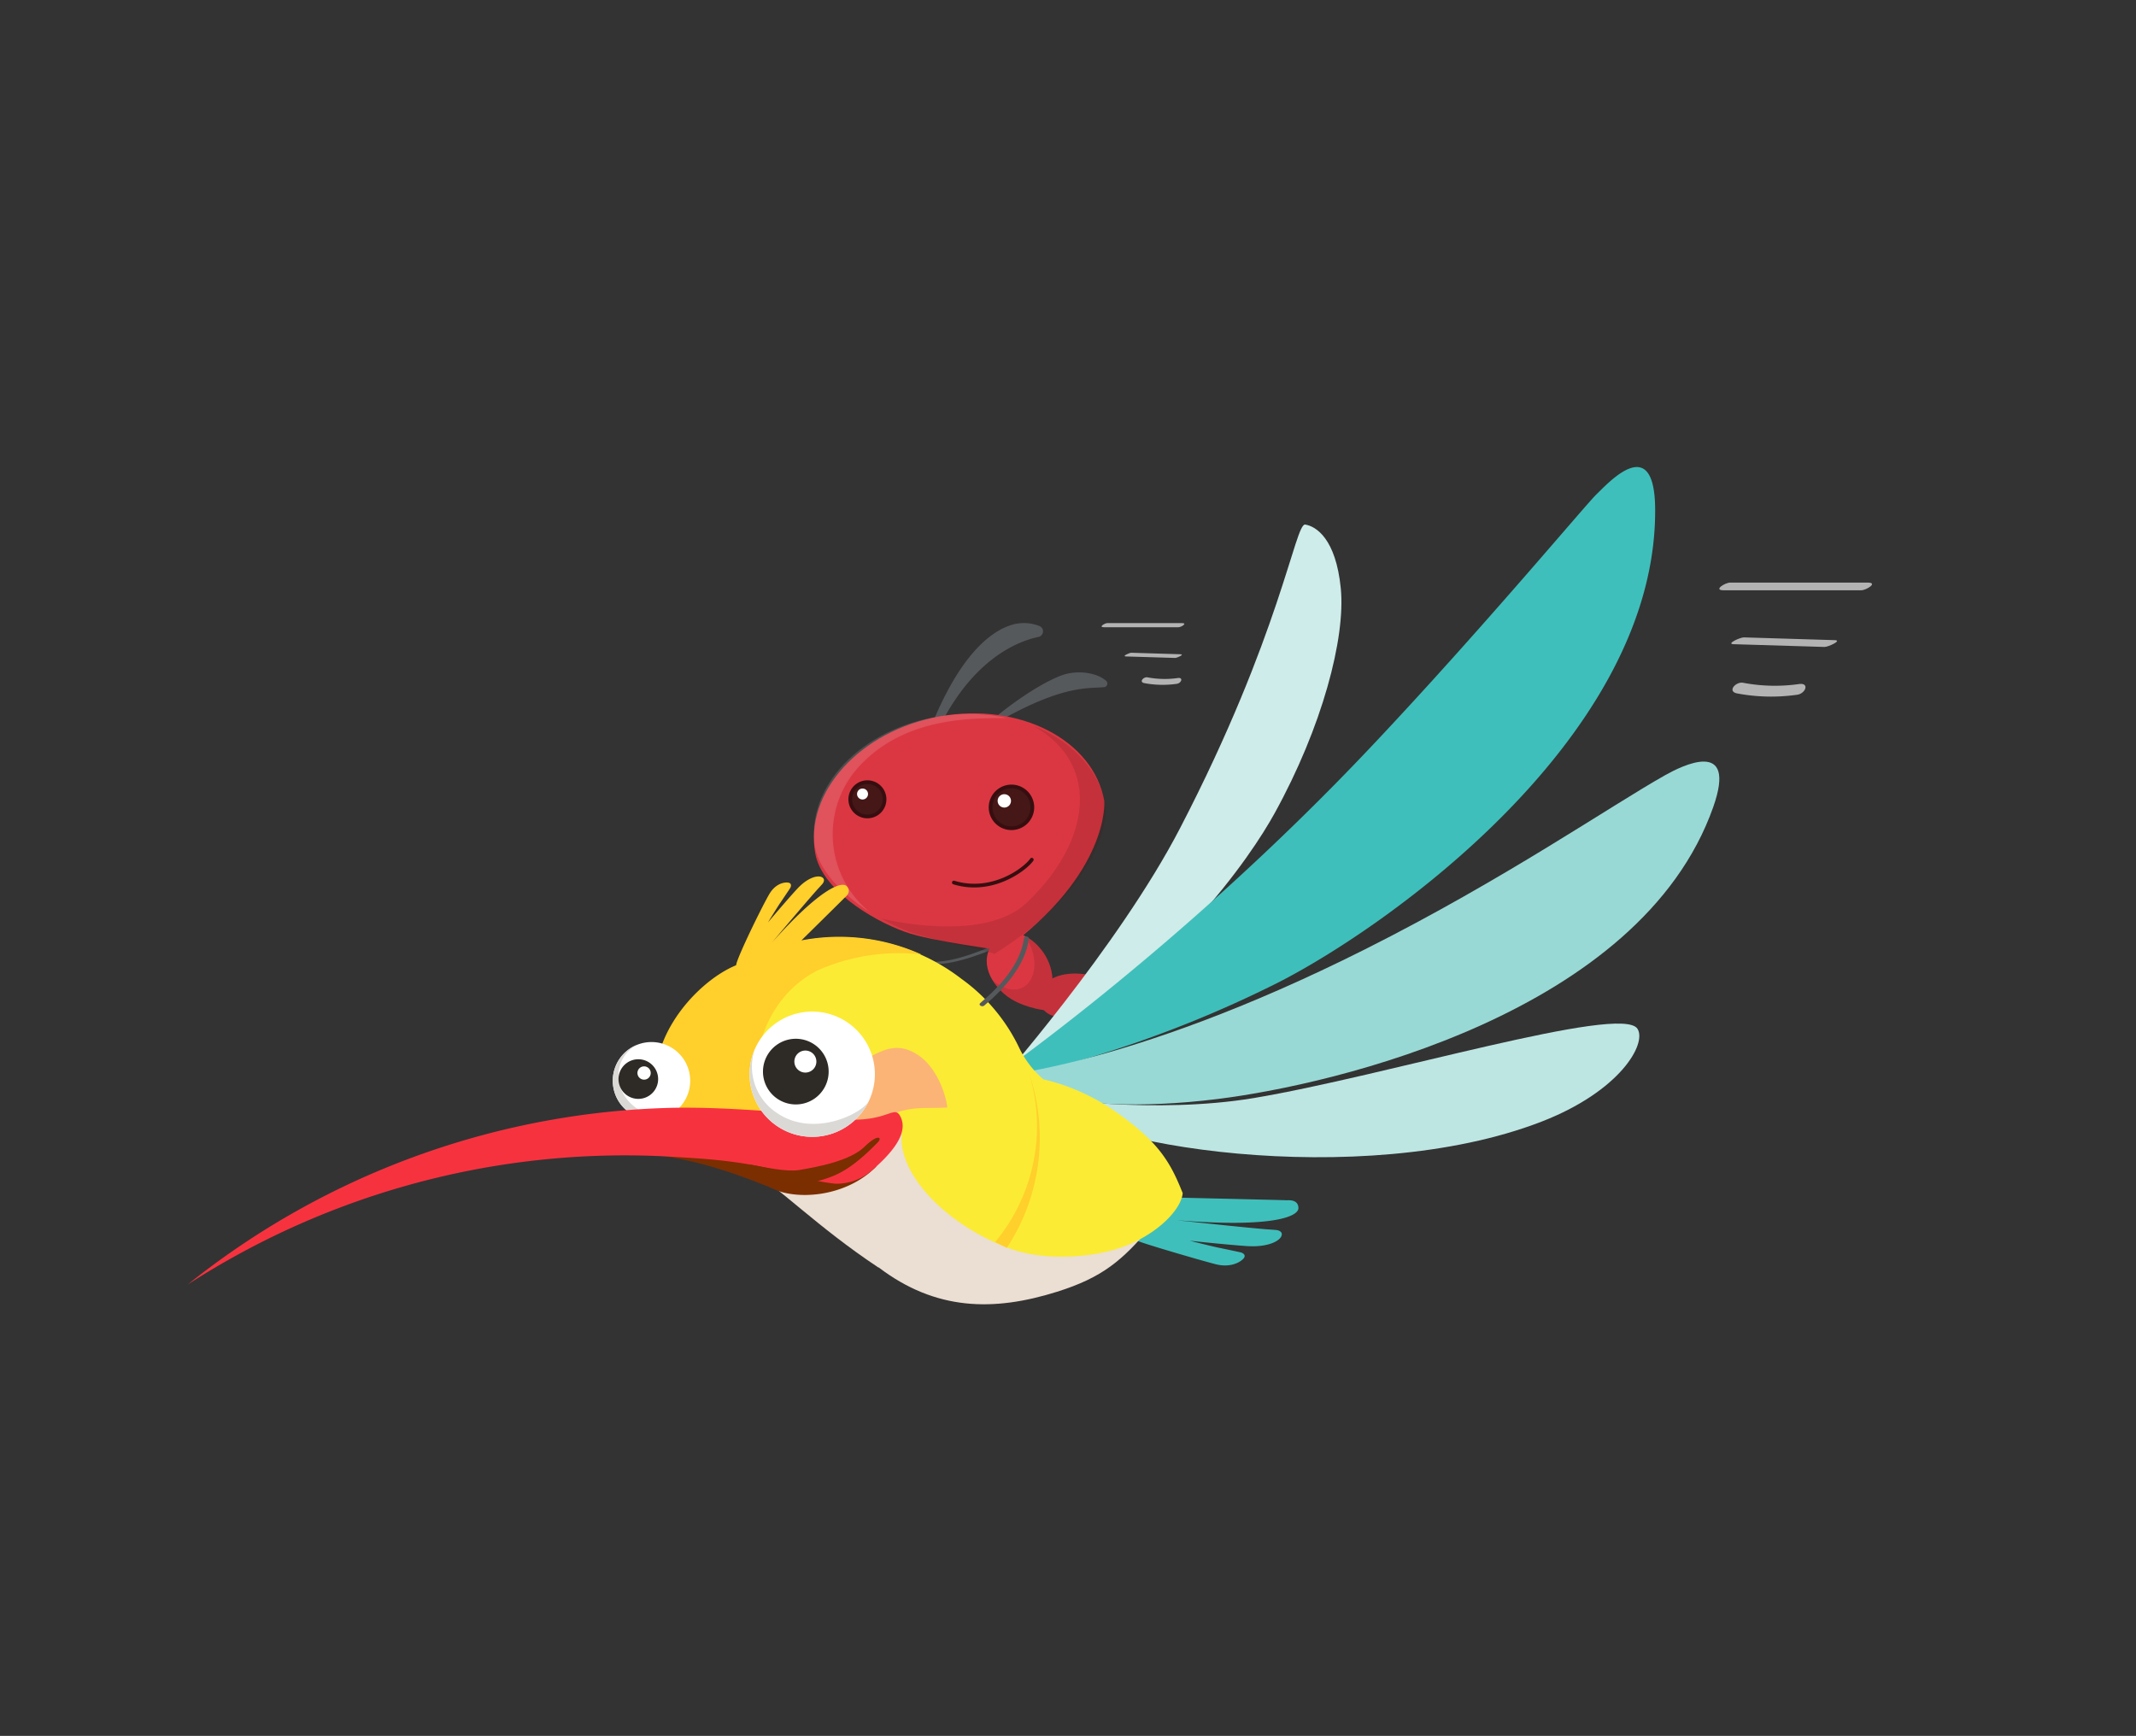 <svg xmlns="http://www.w3.org/2000/svg" xmlns:xlink="http://www.w3.org/1999/xlink" viewBox="0 0 532.784 433.02"><rect x="0" y="0" width="532.784" height="433.02" fill="#333333" stroke="none"/><defs><style>.cls-1{fill:none;}.cls-2{fill:#56595c;}.cls-3{fill:#db3742;}.cls-4,.cls-7{fill:#451717;}.cls-4{opacity:0.16;}.cls-5{clip-path:url(#clip-path);}.cls-6,.cls-9{fill:#fff;}.cls-6{opacity:0.14;}.cls-8{fill:#370e10;}.cls-10{fill:#3fbfbb;}.cls-11{fill:#ceece9;}.cls-12{fill:#99d9d5;}.cls-13{fill:#bde6e3;}.cls-14{fill:#ebded2;}.cls-15{fill:#fbeb34;}.cls-16{fill:#ffcf2b;}.cls-17{fill:#fbb475;}.cls-18{fill:#dbd9d6;}.cls-19{fill:#2e2a25;}.cls-20{fill:#7b2e00;}.cls-21{fill:#f7323f;}.cls-22{fill:#b3b3b3;}</style><clipPath id="clip-path"><path class="cls-1" d="M275.948,202.227c-1.699-15.378-19.381-26.042-39.493-23.819s-35.024,16.616-33.325,31.994c.986,8.927,12.517,17.294,20.943,21.016,6.842,3.022,22.977,5.831,23.974,6.538C276.243,220.31,275.948,202.227,275.948,202.227Z"/></clipPath></defs><title>Mashlings</title><g id="Layer_1" data-name="Layer 1"><path class="cls-2" d="M227.953,239.644c5.796,2.358,13.754-.533,19.105-2.607.638-.247-.494-.628-.849-.49-4.787,1.855-12.339,4.763-17.588,2.627-.415-.169-1.421.163-.668.469Z"/><path class="cls-2" d="M248.098,179.095c-.64.47,8.821-7.608,16.627-10.596,3.378-1.293,8.483-1.006,11.169,1.326a.909.909,0,0,1-.523,1.589c-4.25.365-10.601-.561-27.324,9.136C247.175,181.056,248.943,178.475,248.098,179.095Z"/><path class="cls-2" d="M251.848,156.04c-5.915,2.068-13.658,9.178-20.692,28.015,0,0-6.324,18.166,1.917-.097,8.647-19.164,20.43-23.913,25.969-25.087a1.416,1.416,0,0,0,.264-2.686A10.516,10.516,0,0,0,251.848,156.04Z"/><path class="cls-3" d="M259.354,246.956s3.329-7.05,16.729-2.652C273.087,255.523,257.497,257.008,259.354,246.956Z"/><path class="cls-3" d="M260.425,251.979s-6.085-.691-9.915-4.021-6.769-9.066-1.664-14.145S267.769,239.711,260.425,251.979Z"/><path class="cls-4" d="M276.083,244.304c-6.873-2.256-11.092-1.499-13.576-.227a13.064,13.064,0,0,0-6.823-10.566,13.593,13.593,0,0,1,.823,1.346c2.445,4.62,1.833,9.739-1.368,11.433-2.273,1.203-5.237.348-7.642-1.899a14.716,14.716,0,0,0,3.013,3.567c3.643,3.167,9.322,3.947,9.868,4.015C263.817,255.863,273.754,253.025,276.083,244.304Z"/><path class="cls-3" d="M275.447,199.806c-2.731-15.228-21.09-24.678-41.007-21.107s-33.826,18.936-31.096,34.164c1.585,8.84,13.652,16.412,22.311,19.558,7.03,2.554,23.317,4.271,24.359,4.909C276.958,217.828,275.447,199.806,275.447,199.806Z"/><g class="cls-5"><path class="cls-4" d="M249.106,177.576s10.672,2.473,15.634,6.647c6.661,5.604,17.001,14.779,7.472,32.636-8.041,15.069-25.464,22.108-25.464,22.108s-18.766-4.936-26.95-9.849c0,0,25.338,6.433,36.24-3.89C274.366,207.873,275.357,185.037,249.106,177.576Z"/><path class="cls-6" d="M217.013,227.579c-3.853-1.812-19.951-8.198-15.517-21.911,9.796-30.296,36.922-31.166,49.64-26.583-6.224.281-25.858-1.283-37.998,13.43A25.038,25.038,0,0,0,217.013,227.579Z"/></g><circle class="cls-7" cx="252.291" cy="201.394" r="5.207" transform="translate(23.732 429.366) rotate(-83.525)"/><path class="cls-8" d="M251.652,207.029a5.671,5.671,0,1,1,6.274-4.995A5.678,5.678,0,0,1,251.652,207.029Zm1.174-10.347a4.742,4.742,0,1,0,4.177,5.247A4.748,4.748,0,0,0,252.826,196.682Z"/><circle class="cls-9" cx="250.507" cy="199.78" r="1.67" transform="translate(23.753 426.161) rotate(-83.525)"/><circle class="cls-7" cx="216.359" cy="199.39" r="4.276" transform="translate(-6.157 391.885) rotate(-83.525)"/><path class="cls-8" d="M215.825,204.1a4.74,4.74,0,1,1,5.244-4.175A4.745,4.745,0,0,1,215.825,204.1Zm.964-8.497a3.811,3.811,0,1,0,3.357,4.217A3.816,3.816,0,0,0,216.789,195.603Z"/><circle class="cls-9" cx="215.143" cy="198.064" r="1.371" transform="translate(-5.918 389.501) rotate(-83.525)"/><path class="cls-8" d="M240.994,221.261a17.83,17.83,0,0,1-3.206-.667.464.464,0,1,1,.271-.888c9.282,2.825,17.23-3.145,18.923-5.523a.464.464,0,1,1,.757.539C256.146,216.959,249.343,222.208,240.994,221.261Z"/><path class="cls-10" d="M320.752,299.405c-.421-.052-41.739-.999-41.739-.999s-3.289.666-.401,3.971a19.614,19.614,0,0,0,5.486,3.994c-2.161-.53-4.241-1.046-6.066-1.51a28.874,28.874,0,0,0,5.663,4.631c.678.492,15.754,4.914,19.584,5.881s6.36-.69,6.976-1.538-.356-1.294-.672-1.394-5.489-1.173-5.489-1.173-.574-.061-7.343-1.768c5.266.574,11.566,1.167,14.345,1.343,5.051.32,7.908-1.193,8.485-2.405s-.751-1.546-1.173-1.598-2.043-.157-2.043-.157-3.186-.177-22.865-2.301c23.458,1.934,30.474-.808,30.369-3.088S321.173,299.456,320.752,299.405Z"/><path class="cls-11" d="M248.256,271.05s30.7-34.783,46.086-64.458c25.096-48.402,28.666-75.991,31.199-75.743,2.703.421,7.669,3.502,8.893,15.912s-4.656,34.637-16.501,56.1C312.19,213.268,292.332,243.303,248.256,271.05Z"/><path class="cls-10" d="M245.624,270.41s47.746-32.675,96.243-84.004c27.88-29.508,53.836-60.757,56.47-63.228s14.35-15.643,14.507,3.714c.462,56.885-66.896,104.429-94.164,118.27A291.743,291.743,0,0,1,245.624,270.41Z"/><path class="cls-12" d="M245.708,268.756s34.205-1.518,94.807-31.967c34.838-17.504,61.357-35.864,74.899-43.459,3.907-2.191,18.08-9.418,11.904,8.035-18.149,51.292-94.435,69.165-123.606,72.782C263.601,279.121,245.708,268.756,245.708,268.756Z"/><path class="cls-13" d="M260.401,273.802s27.597,4.233,52.296.114c32.526-5.424,91.746-23.526,95.739-17.289,2.383,3.722-4.327,15.587-23.972,23.183C339.515,297.19,268.657,285.642,260.401,273.802Z"/><path class="cls-14" d="M253.047,307.629c-3.533-1.399-25.023-32.762-31.048-40.258L147.004,285.048c35.033-7.939,41.481,10.827,72.086,31.126l.068-.021c14.205,10.796,28.648,11.068,44.531,6.068,11.29-3.554,16.242-7.784,23.377-16.243C279.986,307.158,261.742,311.072,253.047,307.629Z"/><path class="cls-15" d="M278.454,277.431a53.698,53.698,0,0,0-11.177-6.007,48.342,48.342,0,0,0-6.998-2.169,23.76,23.76,0,0,1-6.164-8.098,45.026,45.026,0,0,0-14.276-16.967,49.951,49.951,0,0,0-45.522-8.07c-18.978,5.975-26.477,21.881-29.108,40.346a28.819,28.819,0,0,1,3.166-.067,203.328,203.328,0,0,1,56.533,6.126C223.847,292.581,235.289,304.918,250.94,311.116c8.695,3.443,19.782,2.639,26.693.701,10.099-2.832,16.991-9.828,17.368-14.186C291.933,289.879,288.993,284.872,278.454,277.431Z"/><path class="cls-16" d="M229.819,238.094a49.81,49.81,0,0,0-29.914-3.511c5.404-5.329,10.576-10.435,10.675-10.556.209-.255,1.907-1.331.713-2.864s-6.645.384-18.768,13.984c9.894-11.734,11.588-13.525,11.588-13.525s.854-.922,1.062-1.177c.208-.255.771-1.17-.219-1.653-.99-.482-3.428.042-6.091,2.908-1.466,1.577-4.681,5.277-7.325,8.42,2.866-4.669,3.156-5.011,3.156-5.011s2.318-3.418,2.441-3.649.424-1.031-.388-1.256c-.812-.226-3.145.033-4.766,2.675s-8.221,16.098-8.373,17.902c-10.821,4.449-24.81,21.115-18.4,35.686,2.86-.193.782-.003,3.633-.079,0,0,12.598.188,15.622.627l7.827.593a34.572,34.572,0,0,1-3.442-7.813c-1.117-3.911.798-20.24,14.904-27.649a50.44,50.44,0,0,1,5.394-2.057A49.821,49.821,0,0,1,229.819,238.094Z"/><path class="cls-16" d="M256.719,267.833a45.023,45.023,0,0,1,.249,25.358,45.482,45.482,0,0,1-8.753,16.655q1.469.701,2.926,1.427a49.954,49.954,0,0,0,5.898-42.466C256.936,268.48,256.828,268.156,256.719,267.833Z"/><path class="cls-1" d="M240.229,304.392c-.209-.08-.418-.159-.628-.239.144.09.288.18.435.266C240.101,304.409,240.164,304.402,240.229,304.392Z"/><path class="cls-17" d="M206.546,280.507s3.629-12.695,9.071-16.04,8.921-4.198,13.344-1.319,6.867,9.252,7.336,13.112c-4.067.269-7.432-.185-11.182.792s-16.501,5.457-16.501,5.457Z"/><path class="cls-9" d="M171.015,274.157a9.658,9.658,0,1,1-3.954-13.073,9.658,9.658,0,0,1,3.954,13.073"/><path class="cls-18" d="M155.412,263.036a9.631,9.631,0,0,1,3.54-2.42,8.54,8.54,0,0,0-4.521,9.276c1.147,6.61,8.832,9.381,11.16,8.855a9.661,9.661,0,0,1-10.18-15.711"/><path class="cls-19" d="M163.206,266.257a4.942,4.942,0,1,1-6.906-1.072,4.942,4.942,0,0,1,6.906,1.072"/><path class="cls-9" d="M161.993,266.685a1.658,1.658,0,1,1-2.317-.36,1.658,1.658,0,0,1,2.317.36"/><path class="cls-20" d="M218.601,290.964l-19.712-6.432-58.557,2.056a.907.907,0,0,0-.472,1.661h0c22.467-2.494,36.303,1.51,52.689,8.141C198.131,299.378,210.795,298.917,218.601,290.964Z"/><path class="cls-21" d="M224.72,278.795c-1.781-4.036-3.213,2.453-18.76-.095-.73-.135-2.242-.394-2.258-.397-.011-.002-20.867-2.367-36.853-1.938q-4.01.108-8.033.379A200.95,200.95,0,0,0,46.844,320.409a201.017,201.017,0,0,1,111.767-32.186q4.406.064,8.786.32c10.11.597,19.319,1.097,32.21,4.932a47.946,47.946,0,0,0,8.774,1.807A13.53,13.53,0,0,0,217.233,292.176C222.059,288.026,226.585,283.019,224.72,278.795Z"/><path class="cls-9" d="M216.453,275.184a15.625,15.625,0,1,1-6.636-21.077,15.625,15.625,0,0,1,6.636,21.077"/><path class="cls-18" d="M186.987,268.743a15.582,15.582,0,0,1,1.204-6.833,13.817,13.817,0,0,0,5.618,15.722c8.945,6.149,20.841.393,22.867-2.894a15.63,15.63,0,0,1-29.689-5.994"/><path class="cls-20" d="M215.761,285.936c-3.536,3.607-11.804,5.159-16.485,5.934-3.047.504-8.753-.731-12.237-1.374.137.343,9.956,4.037,10.504,4.246,1.377.526,4.395.524,7.294-.355,3.728-1.13,7.333-2.46,14.143-9.465C220.06,283.845,219.168,282.653,215.761,285.936Z"/><path class="cls-19" d="M205.112,262.478a8.19,8.19,0,1,1-11.446-1.777,8.19,8.19,0,0,1,11.446,1.777"/><path class="cls-9" d="M203.102,263.187a2.747,2.747,0,1,1-3.839-.596,2.747,2.747,0,0,1,3.839.596"/><path class="cls-2" d="M245.48,250.855c4.929-4.132,10.306-10.031,11.148-16.646.092-.722-1.143-.826-1.229-.153-.82,6.437-6.068,12.112-10.879,16.145-.603.505.442,1.087.959.653Z"/><path class="cls-22" d="M429.913,147.244h34.333c1.277,0,4.294-1.913,1.641-1.913H431.554c-1.276,0-4.294,1.913-1.641,1.913"/><path class="cls-22" d="M432.416,160.695q11.33.344,22.66.685c.902.027,4.537-1.638,2.561-1.697l-22.66-.687c-.902-.026-4.536,1.64-2.561,1.699"/><path class="cls-22" d="M433.345,172.986a45.759,45.759,0,0,0,14.939.315c2.094-.297,3.142-3.05.422-2.663a42.466,42.466,0,0,1-13.924-.321c-1.814-.338-4.086,2.177-1.436,2.67"/><path class="cls-22" d="M275.346,156.465h18.598c.692,0,2.326-1.036.889-1.036H276.235c-.691,0-2.326,1.036-.889,1.036"/><path class="cls-22" d="M280.822,163.751q6.137.186,12.275.371c.489.015,2.458-.887,1.387-.919l-12.275-.372c-.489-.014-2.457.888-1.387.92"/><path class="cls-22" d="M285.445,170.409a24.787,24.787,0,0,0,8.092.17c1.134-.161,1.702-1.652.228-1.442a23.004,23.004,0,0,1-7.543-.174c-.983-.183-2.213,1.179-.778,1.446"/></g></svg>